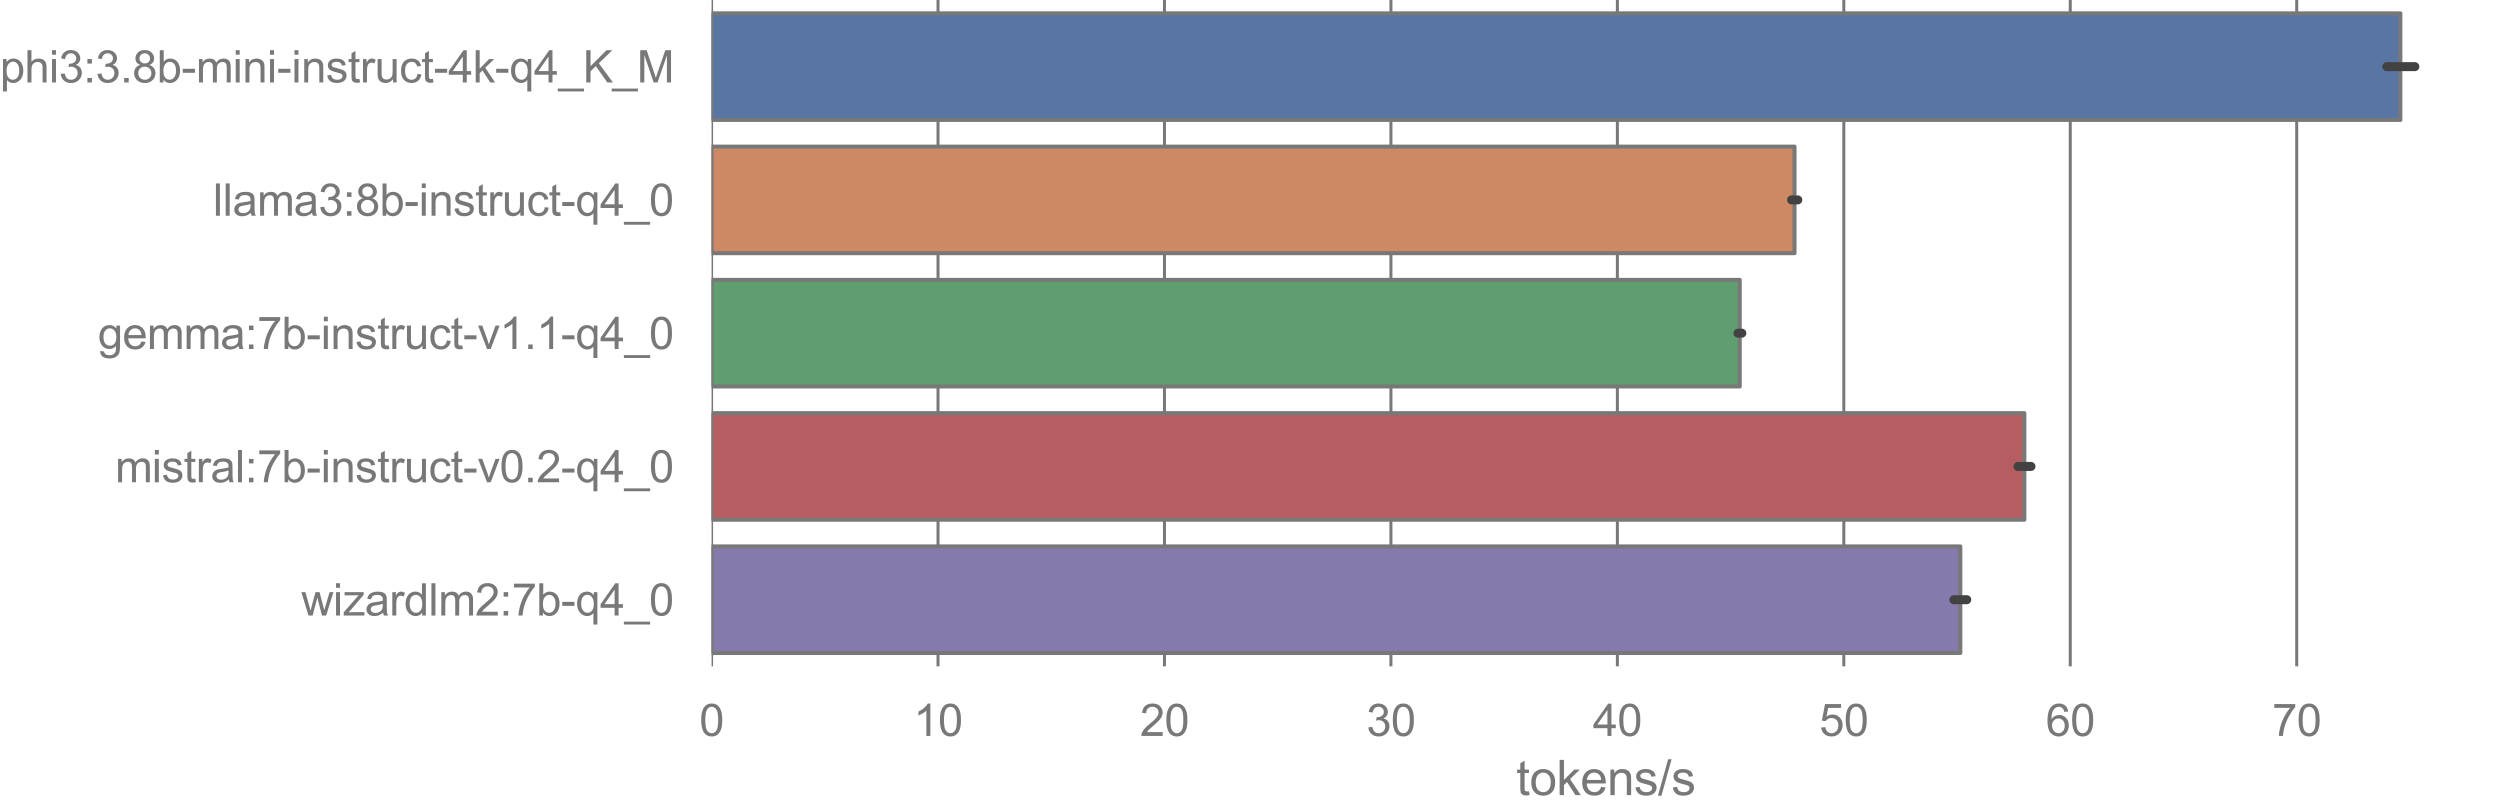<?xml version="1.0" encoding="utf-8" standalone="no"?>
<!DOCTYPE svg PUBLIC "-//W3C//DTD SVG 1.1//EN"
  "http://www.w3.org/Graphics/SVG/1.1/DTD/svg11.dtd">
<svg xmlns:xlink="http://www.w3.org/1999/xlink" width="624.014pt" height="200.854pt" viewBox="0 0 624.014 200.854" xmlns="http://www.w3.org/2000/svg" version="1.1">
 <defs>
  <style type="text/css">*{stroke-linejoin: round; stroke-linecap: butt}</style>
 </defs>
 <g id="figure_1">
  <g id="patch_1">
   <path d="M 0 200.854 
L 624.014 200.854 
L 624.014 0 
L 0 0 
L 0 200.854 
z
" style="fill: none"/>
  </g>
  <g id="axes_1">
   <g id="patch_2">
    <path d="M 177.614 166.32 
L 624.014 166.32 
L 624.014 0 
L 177.614 0 
L 177.614 166.32 
z
" style="fill: none"/>
   </g>
   <g id="matplotlib.axis_1">
    <g id="xtick_1">
     <g id="line2d_1">
      <path d="M 177.614 166.32 
L 177.614 0 
" clip-path="url(#p738f372954)" style="fill: none; stroke: #787878; stroke-width: 0.75; stroke-linecap: round"/>
     </g>
     <g id="text_1">
      <!-- 0 -->
      <g style="fill: #787878" transform="translate(174.556 183.694) scale(0.11 -0.11)">
       <defs>
        <path id="ArialMT-30" d="M 266 2259 
Q 266 3072 433 3567 
Q 600 4063 929 4331 
Q 1259 4600 1759 4600 
Q 2128 4600 2406 4451 
Q 2684 4303 2865 4023 
Q 3047 3744 3150 3342 
Q 3253 2941 3253 2259 
Q 3253 1453 3087 958 
Q 2922 463 2592 192 
Q 2263 -78 1759 -78 
Q 1097 -78 719 397 
Q 266 969 266 2259 
z
M 844 2259 
Q 844 1131 1108 757 
Q 1372 384 1759 384 
Q 2147 384 2411 759 
Q 2675 1134 2675 2259 
Q 2675 3391 2411 3762 
Q 2147 4134 1753 4134 
Q 1366 4134 1134 3806 
Q 844 3388 844 2259 
z
" transform="scale(0.016)"/>
       </defs>
       <use xlink:href="#ArialMT-30"/>
      </g>
     </g>
    </g>
    <g id="xtick_2">
     <g id="line2d_2">
      <path d="M 234.137 166.32 
L 234.137 0 
" clip-path="url(#p738f372954)" style="fill: none; stroke: #787878; stroke-width: 0.75; stroke-linecap: round"/>
     </g>
     <g id="text_2">
      <!-- 10 -->
      <g style="fill: #787878" transform="translate(228.02 183.694) scale(0.11 -0.11)">
       <defs>
        <path id="ArialMT-31" d="M 2384 0 
L 1822 0 
L 1822 3584 
Q 1619 3391 1289 3197 
Q 959 3003 697 2906 
L 697 3450 
Q 1169 3672 1522 3987 
Q 1875 4303 2022 4600 
L 2384 4600 
L 2384 0 
z
" transform="scale(0.016)"/>
       </defs>
       <use xlink:href="#ArialMT-31"/>
       <use xlink:href="#ArialMT-30" x="55.615"/>
      </g>
     </g>
    </g>
    <g id="xtick_3">
     <g id="line2d_3">
      <path d="M 290.659 166.32 
L 290.659 0 
" clip-path="url(#p738f372954)" style="fill: none; stroke: #787878; stroke-width: 0.75; stroke-linecap: round"/>
     </g>
     <g id="text_3">
      <!-- 20 -->
      <g style="fill: #787878" transform="translate(284.542 183.694) scale(0.11 -0.11)">
       <defs>
        <path id="ArialMT-32" d="M 3222 541 
L 3222 0 
L 194 0 
Q 188 203 259 391 
Q 375 700 629 1000 
Q 884 1300 1366 1694 
Q 2113 2306 2375 2664 
Q 2638 3022 2638 3341 
Q 2638 3675 2398 3904 
Q 2159 4134 1775 4134 
Q 1369 4134 1125 3890 
Q 881 3647 878 3216 
L 300 3275 
Q 359 3922 746 4261 
Q 1134 4600 1788 4600 
Q 2447 4600 2831 4234 
Q 3216 3869 3216 3328 
Q 3216 3053 3103 2787 
Q 2991 2522 2730 2228 
Q 2469 1934 1863 1422 
Q 1356 997 1212 845 
Q 1069 694 975 541 
L 3222 541 
z
" transform="scale(0.016)"/>
       </defs>
       <use xlink:href="#ArialMT-32"/>
       <use xlink:href="#ArialMT-30" x="55.615"/>
      </g>
     </g>
    </g>
    <g id="xtick_4">
     <g id="line2d_4">
      <path d="M 347.182 166.32 
L 347.182 0 
" clip-path="url(#p738f372954)" style="fill: none; stroke: #787878; stroke-width: 0.75; stroke-linecap: round"/>
     </g>
     <g id="text_4">
      <!-- 30 -->
      <g style="fill: #787878" transform="translate(341.065 183.694) scale(0.11 -0.11)">
       <defs>
        <path id="ArialMT-33" d="M 269 1209 
L 831 1284 
Q 928 806 1161 595 
Q 1394 384 1728 384 
Q 2125 384 2398 659 
Q 2672 934 2672 1341 
Q 2672 1728 2419 1979 
Q 2166 2231 1775 2231 
Q 1616 2231 1378 2169 
L 1441 2663 
Q 1497 2656 1531 2656 
Q 1891 2656 2178 2843 
Q 2466 3031 2466 3422 
Q 2466 3731 2256 3934 
Q 2047 4138 1716 4138 
Q 1388 4138 1169 3931 
Q 950 3725 888 3313 
L 325 3413 
Q 428 3978 793 4289 
Q 1159 4600 1703 4600 
Q 2078 4600 2393 4439 
Q 2709 4278 2876 4000 
Q 3044 3722 3044 3409 
Q 3044 3113 2884 2869 
Q 2725 2625 2413 2481 
Q 2819 2388 3044 2092 
Q 3269 1797 3269 1353 
Q 3269 753 2831 336 
Q 2394 -81 1725 -81 
Q 1122 -81 723 278 
Q 325 638 269 1209 
z
" transform="scale(0.016)"/>
       </defs>
       <use xlink:href="#ArialMT-33"/>
       <use xlink:href="#ArialMT-30" x="55.615"/>
      </g>
     </g>
    </g>
    <g id="xtick_5">
     <g id="line2d_5">
      <path d="M 403.704 166.32 
L 403.704 0 
" clip-path="url(#p738f372954)" style="fill: none; stroke: #787878; stroke-width: 0.75; stroke-linecap: round"/>
     </g>
     <g id="text_5">
      <!-- 40 -->
      <g style="fill: #787878" transform="translate(397.587 183.694) scale(0.11 -0.11)">
       <defs>
        <path id="ArialMT-34" d="M 2069 0 
L 2069 1097 
L 81 1097 
L 81 1613 
L 2172 4581 
L 2631 4581 
L 2631 1613 
L 3250 1613 
L 3250 1097 
L 2631 1097 
L 2631 0 
L 2069 0 
z
M 2069 1613 
L 2069 3678 
L 634 1613 
L 2069 1613 
z
" transform="scale(0.016)"/>
       </defs>
       <use xlink:href="#ArialMT-34"/>
       <use xlink:href="#ArialMT-30" x="55.615"/>
      </g>
     </g>
    </g>
    <g id="xtick_6">
     <g id="line2d_6">
      <path d="M 460.227 166.32 
L 460.227 0 
" clip-path="url(#p738f372954)" style="fill: none; stroke: #787878; stroke-width: 0.75; stroke-linecap: round"/>
     </g>
     <g id="text_6">
      <!-- 50 -->
      <g style="fill: #787878" transform="translate(454.11 183.694) scale(0.11 -0.11)">
       <defs>
        <path id="ArialMT-35" d="M 266 1200 
L 856 1250 
Q 922 819 1161 601 
Q 1400 384 1738 384 
Q 2144 384 2425 690 
Q 2706 997 2706 1503 
Q 2706 1984 2436 2262 
Q 2166 2541 1728 2541 
Q 1456 2541 1237 2417 
Q 1019 2294 894 2097 
L 366 2166 
L 809 4519 
L 3088 4519 
L 3088 3981 
L 1259 3981 
L 1013 2750 
Q 1425 3038 1878 3038 
Q 2478 3038 2890 2622 
Q 3303 2206 3303 1553 
Q 3303 931 2941 478 
Q 2500 -78 1738 -78 
Q 1113 -78 717 272 
Q 322 622 266 1200 
z
" transform="scale(0.016)"/>
       </defs>
       <use xlink:href="#ArialMT-35"/>
       <use xlink:href="#ArialMT-30" x="55.615"/>
      </g>
     </g>
    </g>
    <g id="xtick_7">
     <g id="line2d_7">
      <path d="M 516.749 166.32 
L 516.749 0 
" clip-path="url(#p738f372954)" style="fill: none; stroke: #787878; stroke-width: 0.75; stroke-linecap: round"/>
     </g>
     <g id="text_7">
      <!-- 60 -->
      <g style="fill: #787878" transform="translate(510.632 183.694) scale(0.11 -0.11)">
       <defs>
        <path id="ArialMT-36" d="M 3184 3459 
L 2625 3416 
Q 2550 3747 2413 3897 
Q 2184 4138 1850 4138 
Q 1581 4138 1378 3988 
Q 1113 3794 959 3422 
Q 806 3050 800 2363 
Q 1003 2672 1297 2822 
Q 1591 2972 1913 2972 
Q 2475 2972 2870 2558 
Q 3266 2144 3266 1488 
Q 3266 1056 3080 686 
Q 2894 316 2569 119 
Q 2244 -78 1831 -78 
Q 1128 -78 684 439 
Q 241 956 241 2144 
Q 241 3472 731 4075 
Q 1159 4600 1884 4600 
Q 2425 4600 2770 4297 
Q 3116 3994 3184 3459 
z
M 888 1484 
Q 888 1194 1011 928 
Q 1134 663 1356 523 
Q 1578 384 1822 384 
Q 2178 384 2434 671 
Q 2691 959 2691 1453 
Q 2691 1928 2437 2201 
Q 2184 2475 1800 2475 
Q 1419 2475 1153 2201 
Q 888 1928 888 1484 
z
" transform="scale(0.016)"/>
       </defs>
       <use xlink:href="#ArialMT-36"/>
       <use xlink:href="#ArialMT-30" x="55.615"/>
      </g>
     </g>
    </g>
    <g id="xtick_8">
     <g id="line2d_8">
      <path d="M 573.272 166.32 
L 573.272 0 
" clip-path="url(#p738f372954)" style="fill: none; stroke: #787878; stroke-width: 0.75; stroke-linecap: round"/>
     </g>
     <g id="text_8">
      <!-- 70 -->
      <g style="fill: #787878" transform="translate(567.155 183.694) scale(0.11 -0.11)">
       <defs>
        <path id="ArialMT-37" d="M 303 3981 
L 303 4522 
L 3269 4522 
L 3269 4084 
Q 2831 3619 2401 2847 
Q 1972 2075 1738 1259 
Q 1569 684 1522 0 
L 944 0 
Q 953 541 1156 1306 
Q 1359 2072 1739 2783 
Q 2119 3494 2547 3981 
L 303 3981 
z
" transform="scale(0.016)"/>
       </defs>
       <use xlink:href="#ArialMT-37"/>
       <use xlink:href="#ArialMT-30" x="55.615"/>
      </g>
     </g>
    </g>
    <g id="text_9">
     <!-- tokens/s -->
     <g style="fill: #787878" transform="translate(378.471 198.469) scale(0.12 -0.12)">
      <defs>
       <path id="ArialMT-74" d="M 1650 503 
L 1731 6 
Q 1494 -44 1306 -44 
Q 1000 -44 831 53 
Q 663 150 594 308 
Q 525 466 525 972 
L 525 2881 
L 113 2881 
L 113 3319 
L 525 3319 
L 525 4141 
L 1084 4478 
L 1084 3319 
L 1650 3319 
L 1650 2881 
L 1084 2881 
L 1084 941 
Q 1084 700 1114 631 
Q 1144 563 1211 522 
Q 1278 481 1403 481 
Q 1497 481 1650 503 
z
" transform="scale(0.016)"/>
       <path id="ArialMT-6f" d="M 213 1659 
Q 213 2581 725 3025 
Q 1153 3394 1769 3394 
Q 2453 3394 2887 2945 
Q 3322 2497 3322 1706 
Q 3322 1066 3130 698 
Q 2938 331 2570 128 
Q 2203 -75 1769 -75 
Q 1072 -75 642 372 
Q 213 819 213 1659 
z
M 791 1659 
Q 791 1022 1069 705 
Q 1347 388 1769 388 
Q 2188 388 2466 706 
Q 2744 1025 2744 1678 
Q 2744 2294 2464 2611 
Q 2184 2928 1769 2928 
Q 1347 2928 1069 2612 
Q 791 2297 791 1659 
z
" transform="scale(0.016)"/>
       <path id="ArialMT-6b" d="M 425 0 
L 425 4581 
L 988 4581 
L 988 1969 
L 2319 3319 
L 3047 3319 
L 1778 2088 
L 3175 0 
L 2481 0 
L 1384 1697 
L 988 1316 
L 988 0 
L 425 0 
z
" transform="scale(0.016)"/>
       <path id="ArialMT-65" d="M 2694 1069 
L 3275 997 
Q 3138 488 2766 206 
Q 2394 -75 1816 -75 
Q 1088 -75 661 373 
Q 234 822 234 1631 
Q 234 2469 665 2931 
Q 1097 3394 1784 3394 
Q 2450 3394 2872 2941 
Q 3294 2488 3294 1666 
Q 3294 1616 3291 1516 
L 816 1516 
Q 847 969 1125 678 
Q 1403 388 1819 388 
Q 2128 388 2347 550 
Q 2566 713 2694 1069 
z
M 847 1978 
L 2700 1978 
Q 2663 2397 2488 2606 
Q 2219 2931 1791 2931 
Q 1403 2931 1139 2672 
Q 875 2413 847 1978 
z
" transform="scale(0.016)"/>
       <path id="ArialMT-6e" d="M 422 0 
L 422 3319 
L 928 3319 
L 928 2847 
Q 1294 3394 1984 3394 
Q 2284 3394 2536 3286 
Q 2788 3178 2913 3003 
Q 3038 2828 3088 2588 
Q 3119 2431 3119 2041 
L 3119 0 
L 2556 0 
L 2556 2019 
Q 2556 2363 2490 2533 
Q 2425 2703 2258 2804 
Q 2091 2906 1866 2906 
Q 1506 2906 1245 2678 
Q 984 2450 984 1813 
L 984 0 
L 422 0 
z
" transform="scale(0.016)"/>
       <path id="ArialMT-73" d="M 197 991 
L 753 1078 
Q 800 744 1014 566 
Q 1228 388 1613 388 
Q 2000 388 2187 545 
Q 2375 703 2375 916 
Q 2375 1106 2209 1216 
Q 2094 1291 1634 1406 
Q 1016 1563 777 1677 
Q 538 1791 414 1992 
Q 291 2194 291 2438 
Q 291 2659 392 2848 
Q 494 3038 669 3163 
Q 800 3259 1026 3326 
Q 1253 3394 1513 3394 
Q 1903 3394 2198 3281 
Q 2494 3169 2634 2976 
Q 2775 2784 2828 2463 
L 2278 2388 
Q 2241 2644 2061 2787 
Q 1881 2931 1553 2931 
Q 1166 2931 1000 2803 
Q 834 2675 834 2503 
Q 834 2394 903 2306 
Q 972 2216 1119 2156 
Q 1203 2125 1616 2013 
Q 2213 1853 2448 1751 
Q 2684 1650 2818 1456 
Q 2953 1263 2953 975 
Q 2953 694 2789 445 
Q 2625 197 2315 61 
Q 2006 -75 1616 -75 
Q 969 -75 630 194 
Q 291 463 197 991 
z
" transform="scale(0.016)"/>
       <path id="ArialMT-2f" d="M 0 -78 
L 1328 4659 
L 1778 4659 
L 453 -78 
L 0 -78 
z
" transform="scale(0.016)"/>
      </defs>
      <use xlink:href="#ArialMT-74"/>
      <use xlink:href="#ArialMT-6f" x="27.783"/>
      <use xlink:href="#ArialMT-6b" x="83.398"/>
      <use xlink:href="#ArialMT-65" x="133.398"/>
      <use xlink:href="#ArialMT-6e" x="189.014"/>
      <use xlink:href="#ArialMT-73" x="244.629"/>
      <use xlink:href="#ArialMT-2f" x="294.629"/>
      <use xlink:href="#ArialMT-73" x="322.412"/>
     </g>
    </g>
   </g>
   <g id="matplotlib.axis_2">
    <g id="ytick_1">
     <g id="text_10">
      <!-- phi3:3.8b-mini-instruct-4k-q4_K_M -->
      <g style="fill: #787878" transform="translate(0 20.585) scale(0.11 -0.11)">
       <defs>
        <path id="ArialMT-70" d="M 422 -1272 
L 422 3319 
L 934 3319 
L 934 2888 
Q 1116 3141 1344 3267 
Q 1572 3394 1897 3394 
Q 2322 3394 2647 3175 
Q 2972 2956 3137 2557 
Q 3303 2159 3303 1684 
Q 3303 1175 3120 767 
Q 2938 359 2589 142 
Q 2241 -75 1856 -75 
Q 1575 -75 1351 44 
Q 1128 163 984 344 
L 984 -1272 
L 422 -1272 
z
M 931 1641 
Q 931 1000 1190 694 
Q 1450 388 1819 388 
Q 2194 388 2461 705 
Q 2728 1022 2728 1688 
Q 2728 2322 2467 2637 
Q 2206 2953 1844 2953 
Q 1484 2953 1207 2617 
Q 931 2281 931 1641 
z
" transform="scale(0.016)"/>
        <path id="ArialMT-68" d="M 422 0 
L 422 4581 
L 984 4581 
L 984 2938 
Q 1378 3394 1978 3394 
Q 2347 3394 2619 3248 
Q 2891 3103 3008 2847 
Q 3125 2591 3125 2103 
L 3125 0 
L 2563 0 
L 2563 2103 
Q 2563 2525 2380 2717 
Q 2197 2909 1863 2909 
Q 1613 2909 1392 2779 
Q 1172 2650 1078 2428 
Q 984 2206 984 1816 
L 984 0 
L 422 0 
z
" transform="scale(0.016)"/>
        <path id="ArialMT-69" d="M 425 3934 
L 425 4581 
L 988 4581 
L 988 3934 
L 425 3934 
z
M 425 0 
L 425 3319 
L 988 3319 
L 988 0 
L 425 0 
z
" transform="scale(0.016)"/>
        <path id="ArialMT-3a" d="M 578 2678 
L 578 3319 
L 1219 3319 
L 1219 2678 
L 578 2678 
z
M 578 0 
L 578 641 
L 1219 641 
L 1219 0 
L 578 0 
z
" transform="scale(0.016)"/>
        <path id="ArialMT-2e" d="M 581 0 
L 581 641 
L 1222 641 
L 1222 0 
L 581 0 
z
" transform="scale(0.016)"/>
        <path id="ArialMT-38" d="M 1131 2484 
Q 781 2613 612 2850 
Q 444 3088 444 3419 
Q 444 3919 803 4259 
Q 1163 4600 1759 4600 
Q 2359 4600 2725 4251 
Q 3091 3903 3091 3403 
Q 3091 3084 2923 2848 
Q 2756 2613 2416 2484 
Q 2838 2347 3058 2040 
Q 3278 1734 3278 1309 
Q 3278 722 2862 322 
Q 2447 -78 1769 -78 
Q 1091 -78 675 323 
Q 259 725 259 1325 
Q 259 1772 486 2073 
Q 713 2375 1131 2484 
z
M 1019 3438 
Q 1019 3113 1228 2906 
Q 1438 2700 1772 2700 
Q 2097 2700 2305 2904 
Q 2513 3109 2513 3406 
Q 2513 3716 2298 3927 
Q 2084 4138 1766 4138 
Q 1444 4138 1231 3931 
Q 1019 3725 1019 3438 
z
M 838 1322 
Q 838 1081 952 856 
Q 1066 631 1291 507 
Q 1516 384 1775 384 
Q 2178 384 2440 643 
Q 2703 903 2703 1303 
Q 2703 1709 2433 1975 
Q 2163 2241 1756 2241 
Q 1359 2241 1098 1978 
Q 838 1716 838 1322 
z
" transform="scale(0.016)"/>
        <path id="ArialMT-62" d="M 941 0 
L 419 0 
L 419 4581 
L 981 4581 
L 981 2947 
Q 1338 3394 1891 3394 
Q 2197 3394 2470 3270 
Q 2744 3147 2920 2923 
Q 3097 2700 3197 2384 
Q 3297 2069 3297 1709 
Q 3297 856 2875 390 
Q 2453 -75 1863 -75 
Q 1275 -75 941 416 
L 941 0 
z
M 934 1684 
Q 934 1088 1097 822 
Q 1363 388 1816 388 
Q 2184 388 2453 708 
Q 2722 1028 2722 1663 
Q 2722 2313 2464 2622 
Q 2206 2931 1841 2931 
Q 1472 2931 1203 2611 
Q 934 2291 934 1684 
z
" transform="scale(0.016)"/>
        <path id="ArialMT-2d" d="M 203 1375 
L 203 1941 
L 1931 1941 
L 1931 1375 
L 203 1375 
z
" transform="scale(0.016)"/>
        <path id="ArialMT-6d" d="M 422 0 
L 422 3319 
L 925 3319 
L 925 2853 
Q 1081 3097 1340 3245 
Q 1600 3394 1931 3394 
Q 2300 3394 2536 3241 
Q 2772 3088 2869 2813 
Q 3263 3394 3894 3394 
Q 4388 3394 4653 3120 
Q 4919 2847 4919 2278 
L 4919 0 
L 4359 0 
L 4359 2091 
Q 4359 2428 4304 2576 
Q 4250 2725 4106 2815 
Q 3963 2906 3769 2906 
Q 3419 2906 3187 2673 
Q 2956 2441 2956 1928 
L 2956 0 
L 2394 0 
L 2394 2156 
Q 2394 2531 2256 2718 
Q 2119 2906 1806 2906 
Q 1569 2906 1367 2781 
Q 1166 2656 1075 2415 
Q 984 2175 984 1722 
L 984 0 
L 422 0 
z
" transform="scale(0.016)"/>
        <path id="ArialMT-72" d="M 416 0 
L 416 3319 
L 922 3319 
L 922 2816 
Q 1116 3169 1280 3281 
Q 1444 3394 1641 3394 
Q 1925 3394 2219 3213 
L 2025 2691 
Q 1819 2813 1613 2813 
Q 1428 2813 1281 2702 
Q 1134 2591 1072 2394 
Q 978 2094 978 1738 
L 978 0 
L 416 0 
z
" transform="scale(0.016)"/>
        <path id="ArialMT-75" d="M 2597 0 
L 2597 488 
Q 2209 -75 1544 -75 
Q 1250 -75 995 37 
Q 741 150 617 320 
Q 494 491 444 738 
Q 409 903 409 1263 
L 409 3319 
L 972 3319 
L 972 1478 
Q 972 1038 1006 884 
Q 1059 663 1231 536 
Q 1403 409 1656 409 
Q 1909 409 2131 539 
Q 2353 669 2445 892 
Q 2538 1116 2538 1541 
L 2538 3319 
L 3100 3319 
L 3100 0 
L 2597 0 
z
" transform="scale(0.016)"/>
        <path id="ArialMT-63" d="M 2588 1216 
L 3141 1144 
Q 3050 572 2676 248 
Q 2303 -75 1759 -75 
Q 1078 -75 664 370 
Q 250 816 250 1647 
Q 250 2184 428 2587 
Q 606 2991 970 3192 
Q 1334 3394 1763 3394 
Q 2303 3394 2647 3120 
Q 2991 2847 3088 2344 
L 2541 2259 
Q 2463 2594 2264 2762 
Q 2066 2931 1784 2931 
Q 1359 2931 1093 2626 
Q 828 2322 828 1663 
Q 828 994 1084 691 
Q 1341 388 1753 388 
Q 2084 388 2306 591 
Q 2528 794 2588 1216 
z
" transform="scale(0.016)"/>
        <path id="ArialMT-71" d="M 2538 -1272 
L 2538 353 
Q 2406 169 2170 47 
Q 1934 -75 1669 -75 
Q 1078 -75 651 397 
Q 225 869 225 1691 
Q 225 2191 398 2587 
Q 572 2984 901 3189 
Q 1231 3394 1625 3394 
Q 2241 3394 2594 2875 
L 2594 3319 
L 3100 3319 
L 3100 -1272 
L 2538 -1272 
z
M 803 1669 
Q 803 1028 1072 708 
Q 1341 388 1716 388 
Q 2075 388 2334 692 
Q 2594 997 2594 1619 
Q 2594 2281 2320 2615 
Q 2047 2950 1678 2950 
Q 1313 2950 1058 2639 
Q 803 2328 803 1669 
z
" transform="scale(0.016)"/>
        <path id="ArialMT-5f" d="M -97 -1272 
L -97 -866 
L 3631 -866 
L 3631 -1272 
L -97 -1272 
z
" transform="scale(0.016)"/>
        <path id="ArialMT-4b" d="M 469 0 
L 469 4581 
L 1075 4581 
L 1075 2309 
L 3350 4581 
L 4172 4581 
L 2250 2725 
L 4256 0 
L 3456 0 
L 1825 2319 
L 1075 1588 
L 1075 0 
L 469 0 
z
" transform="scale(0.016)"/>
        <path id="ArialMT-4d" d="M 475 0 
L 475 4581 
L 1388 4581 
L 2472 1338 
Q 2622 884 2691 659 
Q 2769 909 2934 1394 
L 4031 4581 
L 4847 4581 
L 4847 0 
L 4263 0 
L 4263 3834 
L 2931 0 
L 2384 0 
L 1059 3900 
L 1059 0 
L 475 0 
z
" transform="scale(0.016)"/>
       </defs>
       <use xlink:href="#ArialMT-70"/>
       <use xlink:href="#ArialMT-68" x="55.615"/>
       <use xlink:href="#ArialMT-69" x="111.23"/>
       <use xlink:href="#ArialMT-33" x="133.447"/>
       <use xlink:href="#ArialMT-3a" x="189.062"/>
       <use xlink:href="#ArialMT-33" x="216.846"/>
       <use xlink:href="#ArialMT-2e" x="272.461"/>
       <use xlink:href="#ArialMT-38" x="300.244"/>
       <use xlink:href="#ArialMT-62" x="355.859"/>
       <use xlink:href="#ArialMT-2d" x="411.475"/>
       <use xlink:href="#ArialMT-6d" x="444.775"/>
       <use xlink:href="#ArialMT-69" x="528.076"/>
       <use xlink:href="#ArialMT-6e" x="550.293"/>
       <use xlink:href="#ArialMT-69" x="605.908"/>
       <use xlink:href="#ArialMT-2d" x="628.125"/>
       <use xlink:href="#ArialMT-69" x="661.426"/>
       <use xlink:href="#ArialMT-6e" x="683.643"/>
       <use xlink:href="#ArialMT-73" x="739.258"/>
       <use xlink:href="#ArialMT-74" x="789.258"/>
       <use xlink:href="#ArialMT-72" x="817.041"/>
       <use xlink:href="#ArialMT-75" x="850.342"/>
       <use xlink:href="#ArialMT-63" x="905.957"/>
       <use xlink:href="#ArialMT-74" x="955.957"/>
       <use xlink:href="#ArialMT-2d" x="983.74"/>
       <use xlink:href="#ArialMT-34" x="1017.041"/>
       <use xlink:href="#ArialMT-6b" x="1072.656"/>
       <use xlink:href="#ArialMT-2d" x="1122.656"/>
       <use xlink:href="#ArialMT-71" x="1155.957"/>
       <use xlink:href="#ArialMT-34" x="1211.572"/>
       <use xlink:href="#ArialMT-5f" x="1267.188"/>
       <use xlink:href="#ArialMT-4b" x="1322.803"/>
       <use xlink:href="#ArialMT-5f" x="1389.502"/>
       <use xlink:href="#ArialMT-4d" x="1445.117"/>
      </g>
     </g>
    </g>
    <g id="ytick_2">
     <g id="text_11">
      <!-- llama3:8b-instruct-q4_0 -->
      <g style="fill: #787878" transform="translate(53.176 53.849) scale(0.11 -0.11)">
       <defs>
        <path id="ArialMT-6c" d="M 409 0 
L 409 4581 
L 972 4581 
L 972 0 
L 409 0 
z
" transform="scale(0.016)"/>
        <path id="ArialMT-61" d="M 2588 409 
Q 2275 144 1986 34 
Q 1697 -75 1366 -75 
Q 819 -75 525 192 
Q 231 459 231 875 
Q 231 1119 342 1320 
Q 453 1522 633 1644 
Q 813 1766 1038 1828 
Q 1203 1872 1538 1913 
Q 2219 1994 2541 2106 
Q 2544 2222 2544 2253 
Q 2544 2597 2384 2738 
Q 2169 2928 1744 2928 
Q 1347 2928 1158 2789 
Q 969 2650 878 2297 
L 328 2372 
Q 403 2725 575 2942 
Q 747 3159 1072 3276 
Q 1397 3394 1825 3394 
Q 2250 3394 2515 3294 
Q 2781 3194 2906 3042 
Q 3031 2891 3081 2659 
Q 3109 2516 3109 2141 
L 3109 1391 
Q 3109 606 3145 398 
Q 3181 191 3288 0 
L 2700 0 
Q 2613 175 2588 409 
z
M 2541 1666 
Q 2234 1541 1622 1453 
Q 1275 1403 1131 1340 
Q 988 1278 909 1158 
Q 831 1038 831 891 
Q 831 666 1001 516 
Q 1172 366 1500 366 
Q 1825 366 2078 508 
Q 2331 650 2450 897 
Q 2541 1088 2541 1459 
L 2541 1666 
z
" transform="scale(0.016)"/>
       </defs>
       <use xlink:href="#ArialMT-6c"/>
       <use xlink:href="#ArialMT-6c" x="22.217"/>
       <use xlink:href="#ArialMT-61" x="44.434"/>
       <use xlink:href="#ArialMT-6d" x="100.049"/>
       <use xlink:href="#ArialMT-61" x="183.35"/>
       <use xlink:href="#ArialMT-33" x="238.965"/>
       <use xlink:href="#ArialMT-3a" x="294.58"/>
       <use xlink:href="#ArialMT-38" x="322.363"/>
       <use xlink:href="#ArialMT-62" x="377.979"/>
       <use xlink:href="#ArialMT-2d" x="433.594"/>
       <use xlink:href="#ArialMT-69" x="466.895"/>
       <use xlink:href="#ArialMT-6e" x="489.111"/>
       <use xlink:href="#ArialMT-73" x="544.727"/>
       <use xlink:href="#ArialMT-74" x="594.727"/>
       <use xlink:href="#ArialMT-72" x="622.51"/>
       <use xlink:href="#ArialMT-75" x="655.811"/>
       <use xlink:href="#ArialMT-63" x="711.426"/>
       <use xlink:href="#ArialMT-74" x="761.426"/>
       <use xlink:href="#ArialMT-2d" x="789.209"/>
       <use xlink:href="#ArialMT-71" x="822.51"/>
       <use xlink:href="#ArialMT-34" x="878.125"/>
       <use xlink:href="#ArialMT-5f" x="933.74"/>
       <use xlink:href="#ArialMT-30" x="989.355"/>
      </g>
     </g>
    </g>
    <g id="ytick_3">
     <g id="text_12">
      <!-- gemma:7b-instruct-v1.1-q4_0 -->
      <g style="fill: #787878" transform="translate(24.449 87.113) scale(0.11 -0.11)">
       <defs>
        <path id="ArialMT-67" d="M 319 -275 
L 866 -356 
Q 900 -609 1056 -725 
Q 1266 -881 1628 -881 
Q 2019 -881 2231 -725 
Q 2444 -569 2519 -288 
Q 2563 -116 2559 434 
Q 2191 0 1641 0 
Q 956 0 581 494 
Q 206 988 206 1678 
Q 206 2153 378 2554 
Q 550 2956 876 3175 
Q 1203 3394 1644 3394 
Q 2231 3394 2613 2919 
L 2613 3319 
L 3131 3319 
L 3131 450 
Q 3131 -325 2973 -648 
Q 2816 -972 2473 -1159 
Q 2131 -1347 1631 -1347 
Q 1038 -1347 672 -1080 
Q 306 -813 319 -275 
z
M 784 1719 
Q 784 1066 1043 766 
Q 1303 466 1694 466 
Q 2081 466 2343 764 
Q 2606 1063 2606 1700 
Q 2606 2309 2336 2618 
Q 2066 2928 1684 2928 
Q 1309 2928 1046 2623 
Q 784 2319 784 1719 
z
" transform="scale(0.016)"/>
        <path id="ArialMT-76" d="M 1344 0 
L 81 3319 
L 675 3319 
L 1388 1331 
Q 1503 1009 1600 663 
Q 1675 925 1809 1294 
L 2547 3319 
L 3125 3319 
L 1869 0 
L 1344 0 
z
" transform="scale(0.016)"/>
       </defs>
       <use xlink:href="#ArialMT-67"/>
       <use xlink:href="#ArialMT-65" x="55.615"/>
       <use xlink:href="#ArialMT-6d" x="111.23"/>
       <use xlink:href="#ArialMT-6d" x="194.531"/>
       <use xlink:href="#ArialMT-61" x="277.832"/>
       <use xlink:href="#ArialMT-3a" x="333.447"/>
       <use xlink:href="#ArialMT-37" x="361.23"/>
       <use xlink:href="#ArialMT-62" x="416.846"/>
       <use xlink:href="#ArialMT-2d" x="472.461"/>
       <use xlink:href="#ArialMT-69" x="505.762"/>
       <use xlink:href="#ArialMT-6e" x="527.979"/>
       <use xlink:href="#ArialMT-73" x="583.594"/>
       <use xlink:href="#ArialMT-74" x="633.594"/>
       <use xlink:href="#ArialMT-72" x="661.377"/>
       <use xlink:href="#ArialMT-75" x="694.678"/>
       <use xlink:href="#ArialMT-63" x="750.293"/>
       <use xlink:href="#ArialMT-74" x="800.293"/>
       <use xlink:href="#ArialMT-2d" x="828.076"/>
       <use xlink:href="#ArialMT-76" x="861.377"/>
       <use xlink:href="#ArialMT-31" x="911.377"/>
       <use xlink:href="#ArialMT-2e" x="966.992"/>
       <use xlink:href="#ArialMT-31" x="994.775"/>
       <use xlink:href="#ArialMT-2d" x="1050.391"/>
       <use xlink:href="#ArialMT-71" x="1083.691"/>
       <use xlink:href="#ArialMT-34" x="1139.307"/>
       <use xlink:href="#ArialMT-5f" x="1194.922"/>
       <use xlink:href="#ArialMT-30" x="1250.537"/>
      </g>
     </g>
    </g>
    <g id="ytick_4">
     <g id="text_13">
      <!-- mistral:7b-instruct-v0.2-q4_0 -->
      <g style="fill: #787878" transform="translate(28.739 120.377) scale(0.11 -0.11)">
       <use xlink:href="#ArialMT-6d"/>
       <use xlink:href="#ArialMT-69" x="83.301"/>
       <use xlink:href="#ArialMT-73" x="105.518"/>
       <use xlink:href="#ArialMT-74" x="155.518"/>
       <use xlink:href="#ArialMT-72" x="183.301"/>
       <use xlink:href="#ArialMT-61" x="216.602"/>
       <use xlink:href="#ArialMT-6c" x="272.217"/>
       <use xlink:href="#ArialMT-3a" x="294.434"/>
       <use xlink:href="#ArialMT-37" x="322.217"/>
       <use xlink:href="#ArialMT-62" x="377.832"/>
       <use xlink:href="#ArialMT-2d" x="433.447"/>
       <use xlink:href="#ArialMT-69" x="466.748"/>
       <use xlink:href="#ArialMT-6e" x="488.965"/>
       <use xlink:href="#ArialMT-73" x="544.58"/>
       <use xlink:href="#ArialMT-74" x="594.58"/>
       <use xlink:href="#ArialMT-72" x="622.363"/>
       <use xlink:href="#ArialMT-75" x="655.664"/>
       <use xlink:href="#ArialMT-63" x="711.279"/>
       <use xlink:href="#ArialMT-74" x="761.279"/>
       <use xlink:href="#ArialMT-2d" x="789.062"/>
       <use xlink:href="#ArialMT-76" x="822.363"/>
       <use xlink:href="#ArialMT-30" x="872.363"/>
       <use xlink:href="#ArialMT-2e" x="927.979"/>
       <use xlink:href="#ArialMT-32" x="955.762"/>
       <use xlink:href="#ArialMT-2d" x="1011.377"/>
       <use xlink:href="#ArialMT-71" x="1044.678"/>
       <use xlink:href="#ArialMT-34" x="1100.293"/>
       <use xlink:href="#ArialMT-5f" x="1155.908"/>
       <use xlink:href="#ArialMT-30" x="1211.523"/>
      </g>
     </g>
    </g>
    <g id="ytick_5">
     <g id="text_14">
      <!-- wizardlm2:7b-q4_0 -->
      <g style="fill: #787878" transform="translate(75.185 153.641) scale(0.11 -0.11)">
       <defs>
        <path id="ArialMT-77" d="M 1034 0 
L 19 3319 
L 600 3319 
L 1128 1403 
L 1325 691 
Q 1338 744 1497 1375 
L 2025 3319 
L 2603 3319 
L 3100 1394 
L 3266 759 
L 3456 1400 
L 4025 3319 
L 4572 3319 
L 3534 0 
L 2950 0 
L 2422 1988 
L 2294 2553 
L 1622 0 
L 1034 0 
z
" transform="scale(0.016)"/>
        <path id="ArialMT-7a" d="M 125 0 
L 125 456 
L 2238 2881 
Q 1878 2863 1603 2863 
L 250 2863 
L 250 3319 
L 2963 3319 
L 2963 2947 
L 1166 841 
L 819 456 
Q 1197 484 1528 484 
L 3063 484 
L 3063 0 
L 125 0 
z
" transform="scale(0.016)"/>
        <path id="ArialMT-64" d="M 2575 0 
L 2575 419 
Q 2259 -75 1647 -75 
Q 1250 -75 917 144 
Q 584 363 401 755 
Q 219 1147 219 1656 
Q 219 2153 384 2558 
Q 550 2963 881 3178 
Q 1213 3394 1622 3394 
Q 1922 3394 2156 3267 
Q 2391 3141 2538 2938 
L 2538 4581 
L 3097 4581 
L 3097 0 
L 2575 0 
z
M 797 1656 
Q 797 1019 1065 703 
Q 1334 388 1700 388 
Q 2069 388 2326 689 
Q 2584 991 2584 1609 
Q 2584 2291 2321 2609 
Q 2059 2928 1675 2928 
Q 1300 2928 1048 2622 
Q 797 2316 797 1656 
z
" transform="scale(0.016)"/>
       </defs>
       <use xlink:href="#ArialMT-77"/>
       <use xlink:href="#ArialMT-69" x="72.217"/>
       <use xlink:href="#ArialMT-7a" x="94.434"/>
       <use xlink:href="#ArialMT-61" x="144.434"/>
       <use xlink:href="#ArialMT-72" x="200.049"/>
       <use xlink:href="#ArialMT-64" x="233.35"/>
       <use xlink:href="#ArialMT-6c" x="288.965"/>
       <use xlink:href="#ArialMT-6d" x="311.182"/>
       <use xlink:href="#ArialMT-32" x="394.482"/>
       <use xlink:href="#ArialMT-3a" x="450.098"/>
       <use xlink:href="#ArialMT-37" x="477.881"/>
       <use xlink:href="#ArialMT-62" x="533.496"/>
       <use xlink:href="#ArialMT-2d" x="589.111"/>
       <use xlink:href="#ArialMT-71" x="622.412"/>
       <use xlink:href="#ArialMT-34" x="678.027"/>
       <use xlink:href="#ArialMT-5f" x="733.643"/>
       <use xlink:href="#ArialMT-30" x="789.258"/>
      </g>
     </g>
    </g>
   </g>
   <g id="patch_3">
    <path d="M 177.614 3.326 
L 599.147 3.326 
L 599.147 29.938 
L 177.614 29.938 
z
" clip-path="url(#p738f372954)" style="fill: #5875a4; stroke: #787878; stroke-linejoin: miter"/>
   </g>
   <g id="patch_4">
    <path d="M 177.614 36.59 
L 447.924 36.59 
L 447.924 63.202 
L 177.614 63.202 
z
" clip-path="url(#p738f372954)" style="fill: #cc8963; stroke: #787878; stroke-linejoin: miter"/>
   </g>
   <g id="patch_5">
    <path d="M 177.614 69.854 
L 434.25 69.854 
L 434.25 96.466 
L 177.614 96.466 
z
" clip-path="url(#p738f372954)" style="fill: #5f9e6e; stroke: #787878; stroke-linejoin: miter"/>
   </g>
   <g id="patch_6">
    <path d="M 177.614 103.118 
L 505.291 103.118 
L 505.291 129.73 
L 177.614 129.73 
z
" clip-path="url(#p738f372954)" style="fill: #b55d60; stroke: #787878; stroke-linejoin: miter"/>
   </g>
   <g id="patch_7">
    <path d="M 177.614 136.382 
L 489.308 136.382 
L 489.308 162.994 
L 177.614 162.994 
z
" clip-path="url(#p738f372954)" style="fill: #857aab; stroke: #787878; stroke-linejoin: miter"/>
   </g>
   <g id="line2d_9">
    <path d="M 595.774 16.632 
L 602.757 16.632 
" clip-path="url(#p738f372954)" style="fill: none; stroke: #424242; stroke-width: 2.25; stroke-linecap: round"/>
   </g>
   <g id="line2d_10">
    <path d="M 447.187 49.896 
L 448.738 49.896 
" clip-path="url(#p738f372954)" style="fill: none; stroke: #424242; stroke-width: 2.25; stroke-linecap: round"/>
   </g>
   <g id="line2d_11">
    <path d="M 433.807 83.16 
L 434.77 83.16 
" clip-path="url(#p738f372954)" style="fill: none; stroke: #424242; stroke-width: 2.25; stroke-linecap: round"/>
   </g>
   <g id="line2d_12">
    <path d="M 503.709 116.424 
L 506.946 116.424 
" clip-path="url(#p738f372954)" style="fill: none; stroke: #424242; stroke-width: 2.25; stroke-linecap: round"/>
   </g>
   <g id="line2d_13">
    <path d="M 487.706 149.688 
L 490.915 149.688 
" clip-path="url(#p738f372954)" style="fill: none; stroke: #424242; stroke-width: 2.25; stroke-linecap: round"/>
   </g>
  </g>
 </g>
 <defs>
  <clipPath id="p738f372954">
   <rect x="177.614" y="0" width="446.4" height="166.32"/>
  </clipPath>
 </defs>
</svg>
